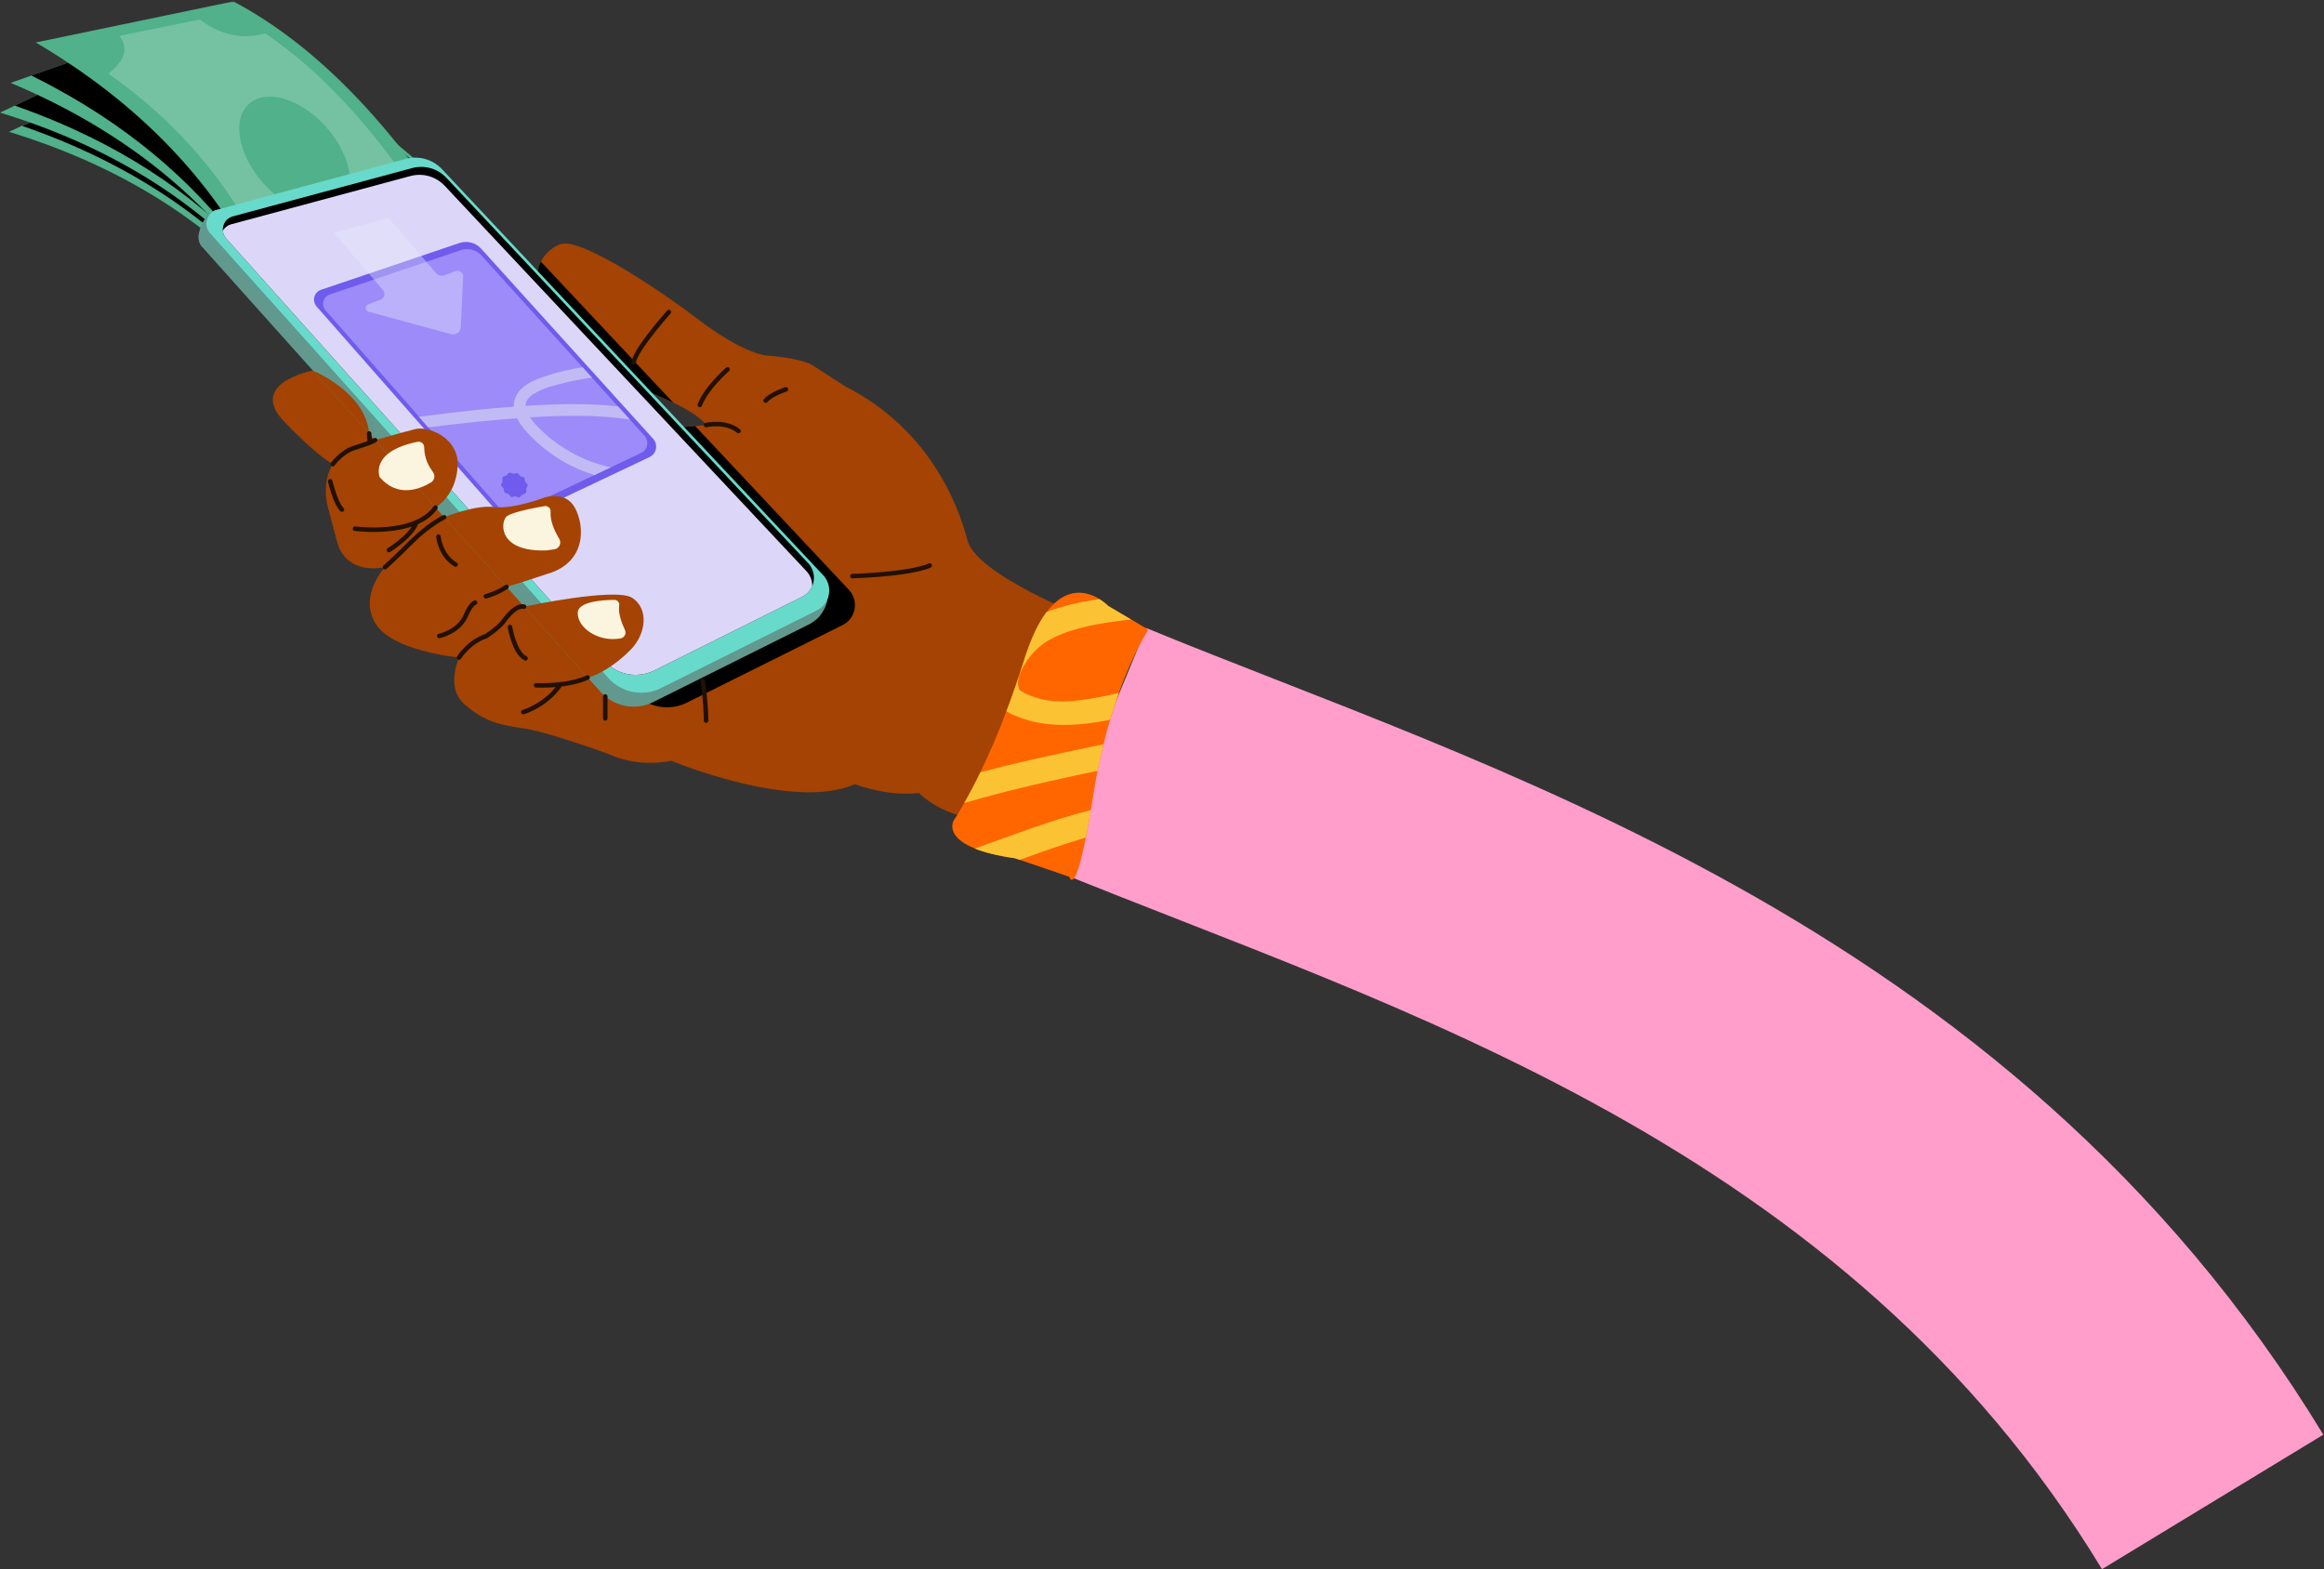 <svg width="1355" height="915" viewBox="0 0 1355 915" fill="none" xmlns="http://www.w3.org/2000/svg">
<rect x="0" y="0" width="1355" height="915" fill="#333333" stroke="none"/>
<path d="M639.508 436C835.531 516.842 1122.09 599.301 1290.08 875.782" stroke="#FF9ECB" stroke-width="151"/>
<mask id="mask0_368_968" style="mask-type:luminance" maskUnits="userSpaceOnUse" x="0" y="0" width="670" height="514">
<path d="M669.578 0.82H0V513.18H669.578V0.82Z" fill="white"/>
</mask>
<g mask="url(#mask0_368_968)">
<path d="M5.268 76.882L111.642 26.634C166.318 40.6 220.223 76.444 273.55 128.336L169.275 184.324C127.429 131.767 71.774 97.253 5.268 76.882Z" fill="#50B18A"/>
<path d="M22.839 75.168L111.782 33.724C157.461 44.68 202.756 73.838 247.787 116.367L161.697 164.251C126.221 121.04 78.459 91.287 22.839 75.168Z" fill="#75C2A3"/>
<path d="M200.248 128.196C207.992 117.041 199.557 97.782 181.406 85.181C163.255 72.579 142.262 71.408 134.518 82.564C126.773 93.719 135.209 112.978 153.36 125.579C171.51 138.18 192.503 139.352 200.248 128.196Z" fill="#50B18A"/>
<path d="M93.388 40.495C93.388 40.495 115.072 53.289 136.389 38.903L111.082 29.872L93.388 40.495Z" fill="#50B18A"/>
<path d="M47.166 88.294C47.166 88.294 66.978 70.722 49.581 60.116L15.033 76.113L47.166 88.276V88.294Z" fill="#50B18A"/>
<path d="M116.544 27.039L12.899 73.401C77.638 95.715 131.77 131.716 172.444 185.114L274.041 132.994C222.166 79.876 169.731 42.633 116.526 27.021L116.544 27.039Z" fill="black"/>
<path d="M268.3 117.118L265.99 118.361L166.055 171.986L164.008 173.088C122.179 120.549 66.506 86.018 0 65.663L8.628 61.585L56.775 38.851L106.392 15.416C106.97 15.556 107.565 15.714 108.125 15.889C134.097 22.732 159.912 34.528 185.535 50.612C213.292 68.009 240.857 90.446 268.3 117.118Z" fill="#50B18A"/>
<path d="M17.571 63.95L106.515 22.523C152.194 33.479 197.488 62.637 242.52 105.166L156.429 153.05C120.953 109.839 73.192 80.086 17.571 63.967V63.95Z" fill="#75C2A3"/>
<path d="M195.009 116.999C202.754 105.843 194.318 86.585 176.167 73.984C158.017 61.382 137.024 60.211 129.279 71.366C121.534 82.522 129.97 101.781 148.121 114.382C166.272 126.983 187.265 128.155 195.009 116.999Z" fill="#50B18A"/>
<path d="M88.12 29.277C88.12 29.277 109.805 42.071 131.122 27.684L105.814 18.654L88.12 29.277Z" fill="#50B18A"/>
<path d="M41.9 77.076C41.9 77.076 61.712 59.504 44.315 48.898L9.767 64.895L41.9 77.058V77.076Z" fill="#50B18A"/>
<g style="mix-blend-mode:multiply">
<path d="M268.264 120.653L166.668 172.772C166.475 172.51 166.247 172.247 166.072 171.985C133.362 129.298 91.988 97.796 43.438 75.569C33.69 71.088 23.644 67.01 13.336 63.265C11.761 62.705 10.221 62.145 8.628 61.602L56.775 38.867L108.125 15.905L110.767 14.715C135.847 22.084 160.77 34.247 185.534 50.629C212.539 68.48 239.352 91.32 265.989 118.377C266.742 119.148 267.494 119.9 268.264 120.67V120.653Z" fill="black"/>
</g>
<path d="M267.914 126.795L264.098 128.37L194.057 157.231L158.494 171.88C122.213 115.349 70.338 75.341 6.229 48.318L18.341 44.048L117.19 9.167C143.477 18.81 169.012 33.809 193.899 53.446C219.207 73.38 243.849 98.058 267.914 126.813V126.795Z" fill="#50B18A"/>
<path d="M23.905 48.404L116.594 16.219C160.925 31.76 203.017 65.381 243.498 112.268L152.98 151.156C122.072 104.55 77.583 70.107 23.905 48.404Z" fill="#75C2A3"/>
<path d="M195.012 119.225C203.851 108.915 197.419 88.898 180.644 74.515C163.87 60.133 143.106 56.831 134.266 67.141C125.426 77.451 131.859 97.468 148.633 111.85C165.408 126.233 186.172 129.535 195.012 119.225Z" fill="#50B18A"/>
<path d="M97.606 21.087C97.606 21.087 117.89 36.016 140.554 23.87L116.297 12.319L97.623 21.087H97.606Z" fill="#50B18A"/>
<path d="M46.762 63.929C46.762 63.929 68.254 48.458 52.03 36.154L16.029 48.563L46.762 63.929Z" fill="#50B18A"/>
<g style="mix-blend-mode:multiply">
<path d="M265.605 130.279L194.058 157.231L158.74 170.533C158.582 170.253 158.407 169.973 158.215 169.675C131.07 124.363 94.351 88.818 49.757 61.427C48.934 60.92 48.147 60.43 47.342 59.957C44.314 58.12 41.234 56.334 38.118 54.584C34.041 52.257 29.875 49.999 25.675 47.794C24.695 47.286 23.68 46.779 22.665 46.271C21.404 45.606 20.109 44.976 18.832 44.311C18.657 44.224 18.499 44.136 18.324 44.066L117.191 9.168C143.478 18.811 169.013 33.81 193.9 53.447C217.825 73.854 241.015 98.863 263.627 127.741C263.784 127.951 263.942 128.179 264.117 128.371C264.624 129.001 265.097 129.631 265.622 130.279H265.605Z" fill="black"/>
</g>
<path d="M20.845 24.762L136.04 0.82C185.92 27.195 229.937 74.677 269.648 137.595L155.17 167.611C126.782 106.722 80.753 60.133 20.845 24.762Z" fill="#50B18A"/>
<path d="M38.346 27.215L134.5 7.753C176.346 29.087 213.554 68.063 247.385 119.938L152.474 146.331C128.094 96.013 88.628 55.917 38.346 27.215Z" fill="#75C2A3"/>
<path d="M198.421 120.303C208.562 111.27 204.87 90.572 190.173 74.072C175.477 57.571 155.343 51.517 145.201 60.55C135.06 69.582 138.752 90.28 153.449 106.781C168.145 123.281 188.279 129.335 198.421 120.303Z" fill="#50B18A"/>
<path d="M115.038 10.026C115.038 10.026 133.135 27.546 157.217 18.55L134.727 3.848L115.038 10.026Z" fill="#50B18A"/>
<path d="M58.928 45.66C58.928 45.66 82.292 33.217 67.871 18.848L30.54 26.321L58.928 45.678V45.66Z" fill="#50B18A"/>
<path d="M564.129 315.168C558.214 292.731 541.115 249.817 492.774 225.28C492.774 225.28 479.264 216.477 474.065 213.169C468.852 209.861 456.862 208.111 447.796 207.376C438.73 206.675 422.523 198.205 406.667 185.936C390.847 173.685 338.29 137.177 326.37 142.497C326.37 142.497 319.054 145.017 315.361 152.561C313.331 156.743 312.386 162.466 314.469 170.167L197.033 210.981L182.402 216.074C182.402 216.074 142.183 223.6 167.35 247.559C167.35 247.559 171.026 251.41 175.943 256.047C181.632 261.456 188.965 267.896 194.058 270.626C194.058 270.626 187.215 280.392 191.223 295.881C195.213 311.353 197.068 317.671 197.068 317.671C197.068 317.671 201.321 334.892 224.458 330.762C224.458 330.762 209.214 346.792 218.7 363.246C228.203 379.731 267.687 383.406 267.687 383.406C267.687 383.406 259.444 400.997 270.995 410.848C282.563 420.739 290.702 422.627 305.403 424.763C320.104 426.915 354.724 439.657 354.724 439.657C354.724 439.657 370.857 447.934 391.372 443.596C391.372 443.596 462.532 473.294 498.392 457.247C498.392 457.247 517.279 464.649 535.758 462.393C535.758 462.393 550.705 478.002 576.135 477.828L607.48 487.402L649.468 366.745C649.468 366.745 570.064 337.622 564.129 315.168ZM411.689 247.839L405.337 248.417L391.913 249.624L374.025 230.583L380.291 229.253C380.291 229.253 385.912 231.475 392.475 234.713C400.033 238.406 408.819 243.394 411.689 247.822V247.839Z" fill="#A44303"/>
<path d="M491.304 364.453L400.454 409.729C390.042 414.928 377.457 412.512 369.688 403.868L197.033 210.998L314.469 170.184C312.386 162.484 313.314 156.761 315.362 152.578L392.458 234.73C385.895 231.492 380.274 229.27 380.274 229.27L374.008 230.6L391.896 249.642L405.32 248.434L494.946 343.942C500.915 350.294 499.077 360.583 491.287 364.469L491.304 364.453Z" fill="black"/>
<path d="M232.142 100.773L122.04 130.421C116.002 132.048 113.796 139.451 117.979 144.107L350.173 403.463C357.925 412.128 370.51 414.541 380.923 409.344L471.776 364.048C479.562 360.165 481.416 349.873 475.451 343.52L253.197 106.759C247.824 101.035 239.72 98.725 232.142 100.773Z" fill="#62998F"/>
<path d="M126.537 122.298C126.537 122.298 118.941 123.594 116.106 135.442C115.598 137.56 115.651 139.835 116.526 141.83C116.858 142.6 117.331 143.388 117.979 144.105L126.502 139.17L126.555 122.298H126.537Z" fill="#62998F"/>
<path d="M481.713 342.732C481.713 342.732 485.459 349.455 478.037 359.116C476.707 360.847 474.906 362.231 472.804 362.809C471.999 363.036 471.09 363.156 470.111 363.106L468.604 353.375L481.713 342.732Z" fill="#62998F"/>
<path d="M236.64 92.651L126.538 122.299C120.5 123.926 118.294 131.33 122.477 135.985L354.67 395.343C362.426 404.005 375.007 406.421 385.42 401.221L476.273 355.928C484.059 352.042 485.917 341.753 479.949 335.397L257.695 98.637C252.322 92.914 244.218 90.603 236.64 92.651Z" fill="#68DACB"/>
<path d="M473.577 341.789C472.474 344.342 470.516 346.548 467.766 347.931L381.538 390.932C371.65 395.851 359.713 393.575 352.345 385.351L131.928 139.137C130.703 137.789 130.073 136.179 129.933 134.551C129.618 130.911 131.823 127.218 135.796 126.151L240.316 98.008C247.509 96.066 255.192 98.253 260.285 103.696L471.231 328.434C474.767 332.197 475.415 337.482 473.56 341.789H473.577Z" fill="black"/>
<path d="M473.576 341.786C472.473 344.343 470.512 346.548 467.765 347.928L381.533 390.932C371.645 395.848 359.709 393.575 352.341 385.348L131.927 139.135C130.702 137.788 130.072 136.178 129.932 134.55C130.212 134.042 130.544 133.57 130.947 133.15C131.909 132.047 133.222 131.225 134.78 130.787L199.151 113.46L239.299 102.644C246.51 100.702 254.193 102.907 259.286 108.333L430.225 290.454L469.479 332.283L470.214 333.071C472.544 335.557 473.609 338.688 473.559 341.77L473.576 341.786Z" fill="#DCD7F9"/>
<path d="M184.608 178.741L290.563 299.187C293.906 302.985 299.366 304.123 303.952 301.953L378.701 266.529C382.798 264.587 383.864 259.249 380.819 255.871L280.517 144.981C277.349 141.463 272.379 140.185 267.898 141.69L187.216 168.958C183.103 170.34 181.72 175.469 184.591 178.741H184.608Z" fill="#6F5CEC"/>
<path d="M373.748 264.149L356.124 272.515L346.533 277.048L302.901 297.734C298.561 299.8 293.38 298.715 290.212 295.109L249.819 249.202L244.393 243.024L189.788 180.963C187.075 177.866 188.388 173 192.273 171.705L268.755 145.855C273.008 144.42 277.699 145.645 280.691 148.971L339.653 214.147L345.166 220.255L360.324 237.021L367.288 244.705L375.759 254.085C378.646 257.288 377.634 262.346 373.748 264.184V264.149Z" fill="#9C8BF9"/>
<path d="M306.699 287.41C307.136 286.763 306.681 285.747 306.821 285.013C306.961 284.278 307.784 283.542 307.661 282.772C307.539 282.002 306.541 281.565 306.191 280.865C305.859 280.2 306.121 279.115 305.596 278.537C305.106 277.995 304.003 278.099 303.356 277.662C302.708 277.224 302.393 276.157 301.711 275.912C300.975 275.649 300.065 276.297 299.33 276.244C298.56 276.192 297.738 275.439 297.02 275.614C296.303 275.789 295.883 276.839 295.27 277.242C294.657 277.644 293.537 277.61 293.1 278.257C292.662 278.904 293.117 279.92 292.977 280.655C292.837 281.39 292.015 282.125 292.137 282.895C292.26 283.665 293.257 284.102 293.607 284.802C293.94 285.467 293.677 286.553 294.203 287.13C294.692 287.673 295.795 287.568 296.443 288.005C297.09 288.443 297.405 289.511 298.088 289.755C298.823 290.018 299.733 289.371 300.468 289.423C301.238 289.475 302.061 290.228 302.778 290.053C303.496 289.878 303.916 288.828 304.528 288.426C305.141 288.023 306.261 288.058 306.699 287.41Z" fill="#6F5CEC"/>
<path d="M345.166 220.221C339.81 220.957 334.507 221.902 329.257 223.197C323.202 224.667 316.621 226.33 311.266 229.637C309.498 230.757 307.695 232.245 306.89 234.223C306.575 235.01 306.435 235.815 306.453 236.621C311.948 236.27 317.444 236.025 322.939 235.833C335.419 235.43 347.913 235.605 360.324 236.97L367.288 244.654C348.09 241.696 328.26 242.151 309.026 243.359C311.808 247.594 315.816 251.217 319.562 254.489C323.727 258.06 328.295 261.158 333.055 263.818C340.248 267.808 348.037 270.766 356.124 272.499L346.533 277.032C337.009 274.039 327.945 269.471 319.964 263.538C315.099 259.88 310.566 255.82 306.541 251.252C304.65 249.064 302.778 246.579 301.448 243.884C284.786 245.091 268.194 246.876 251.62 248.977C251.008 249.029 250.43 249.099 249.818 249.187C249.748 249.187 249.695 249.204 249.625 249.222C247.875 247.121 246.107 245.074 244.287 243.026C244.322 243.026 244.357 243.026 244.392 243.008C245.022 242.921 245.652 242.816 246.282 242.764C263.976 240.453 281.758 238.423 299.557 237.093C299.505 235.518 299.715 233.873 300.327 232.28C302.41 226.539 307.888 223.179 313.296 221.061C320.577 218.174 328.26 216.179 335.977 214.761C337.203 214.551 338.43 214.323 339.653 214.131L345.166 220.239V220.221Z" fill="#C2BAF5"/>
<path opacity="0.4" d="M194.812 135.705L223.322 169.203C224.879 171.041 224.162 173.859 221.904 174.716L214.641 177.482C212.611 178.252 212.751 181.174 214.851 181.752L262.98 194.843C265.763 195.596 268.546 193.583 268.668 190.695L270.033 161.293C270.138 158.947 267.811 157.25 265.606 158.09L259.375 160.47C257.537 161.17 255.455 160.645 254.177 159.157L226.559 127.112L194.829 135.723L194.812 135.705Z" fill="#E8E8FC"/>
<path d="M218.736 256.657C218.736 256.657 235.17 251.932 242.153 250.199C249.137 248.467 265.518 254.277 266.831 268.944C266.831 268.944 268.213 286.498 253.915 295.966L218.719 256.657H218.736Z" fill="#A44303"/>
<path d="M258.973 301.621C258.973 301.621 276.789 294.253 288.06 295.653C299.332 297.053 317.463 290.14 317.463 290.14C317.463 290.14 329.644 285.869 335.228 296.125C340.809 306.399 342.403 328.136 318.548 334.821C318.548 334.821 299.244 341.228 295.324 342.207L258.99 301.621H258.973Z" fill="#A44303"/>
<path d="M305.633 353.723C305.633 353.723 359.118 342.257 368.726 348.663C378.333 355.069 376.829 369.545 367.66 378.909C358.487 388.272 347.81 394.15 342.631 395.042L305.633 353.723Z" fill="#A44303"/>
<path d="M182.403 216.089C182.403 216.089 213.276 228.691 215.201 252.738L182.403 216.089Z" fill="#A44303"/>
<path d="M206.976 308.272C206.976 308.272 242.101 313.032 253.915 295.968" stroke="#231005" stroke-width="2.625" stroke-miterlimit="10" stroke-linecap="round"/>
<path d="M226.803 320.733C226.803 320.733 240.191 312.455 242.747 304.597" stroke="#231005" stroke-width="2.625" stroke-miterlimit="10" stroke-linecap="round"/>
<path d="M283.299 347.721C291.192 345.338 295.322 342.207 295.322 342.207" stroke="#231005" stroke-width="2.625" stroke-miterlimit="10" stroke-linecap="round"/>
<path d="M258.971 301.622C258.971 301.622 250.483 305.402 239.527 316.323C228.571 327.245 224.458 330.727 224.458 330.727" stroke="#231005" stroke-width="2.625" stroke-miterlimit="10" stroke-linecap="round"/>
<path d="M267.653 383.39C267.653 383.39 273.289 374.287 283.317 370.979C283.317 370.979 290.598 366.361 293.521 362.351C296.443 358.344 301.221 352.78 305.614 353.743" stroke="#231005" stroke-width="2.625" stroke-miterlimit="10" stroke-linecap="round"/>
<path d="M194.041 270.624C194.041 270.624 199.327 263.291 206.782 261.104C214.238 258.933 218.718 256.658 218.718 256.658" stroke="#231005" stroke-width="2.625" stroke-miterlimit="10" stroke-linecap="round"/>
<path d="M312.544 399.593C312.544 399.593 330.535 400.609 342.61 395.042" stroke="#231005" stroke-width="2.625" stroke-miterlimit="10" stroke-linecap="round"/>
<path d="M305.088 415.206C305.088 415.206 318.354 411.426 326.755 399.072" stroke="#231005" stroke-width="2.625" stroke-miterlimit="10" stroke-linecap="round"/>
<path d="M352.886 418.882V406.09" stroke="#231005" stroke-width="2.625" stroke-miterlimit="10" stroke-linecap="round"/>
<path d="M409.694 396.883C409.694 396.883 411.586 408.94 411.673 420.211" stroke="#231005" stroke-width="2.625" stroke-miterlimit="10" stroke-linecap="round"/>
<path d="M389.972 181.944C389.972 181.944 370.597 203.611 369.478 211.206" stroke="#231005" stroke-width="2.625" stroke-miterlimit="10" stroke-linecap="round"/>
<path d="M424.187 215.389C424.187 215.389 411.672 226.24 408.033 236.146" stroke="#231005" stroke-width="2.625" stroke-miterlimit="10" stroke-linecap="round"/>
<path d="M446.396 233.608C449.931 229.6 458.212 227.045 458.212 227.045" stroke="#231005" stroke-width="2.625" stroke-miterlimit="10" stroke-linecap="round"/>
<path d="M497.012 335.925C497.012 335.925 529.476 335.086 542.077 329.782" stroke="#231005" stroke-width="2.625" stroke-miterlimit="10" stroke-linecap="round"/>
<path d="M256.118 370.822C256.118 370.822 268.124 368.406 271.992 358.047C271.992 358.047 274.285 352.479 276.98 351.397" stroke="#231005" stroke-width="2.625" stroke-miterlimit="10" stroke-linecap="round"/>
<path d="M255.63 312.926C255.63 312.926 256.662 323.917 265.623 329.203" stroke="#231005" stroke-width="2.625" stroke-miterlimit="10" stroke-linecap="round"/>
<path d="M297.336 365.572C297.336 365.572 299.769 380.57 306.402 383.878" stroke="#231005" stroke-width="2.625" stroke-miterlimit="10" stroke-linecap="round"/>
<path d="M192.536 280.603C192.536 280.603 195.581 293.607 199.379 297.142" stroke="#231005" stroke-width="2.625" stroke-miterlimit="10" stroke-linecap="round"/>
<path d="M321.049 298.365C321.206 296.37 319.386 294.795 317.426 295.127C310.268 296.352 297.212 298.89 295.024 301.515C291.594 305.663 291.296 321.975 318.651 320.942L323.184 320.329C326.072 319.927 327.577 316.706 326.072 314.204C323.517 309.968 320.594 303.825 321.049 298.347V298.365Z" fill="#FBF4DE"/>
<path d="M247.35 260.842C247.35 264.307 248.19 269.61 252.338 275.088C253.878 277.118 253.441 280.024 251.253 281.336C244.778 285.239 231.809 290.455 221.343 278.186C221.343 278.186 215.322 263.31 243.412 257.621C245.46 257.201 247.333 258.777 247.333 260.859L247.35 260.842Z" fill="#FBF4DE"/>
<path d="M361.043 353.111C361.287 351.377 360.011 349.803 358.243 349.803C351.118 349.856 336.766 350.782 336.819 357.469C336.906 366.377 348.582 373.729 359.643 372.519L361.568 372.309C363.964 372.048 365.401 369.508 364.368 367.34C362.53 363.42 360.358 357.626 361.006 353.094L361.043 353.111Z" fill="#FBF4DE"/>
<path d="M215.219 252.737L215.569 258.058" stroke="#231005" stroke-width="2.625" stroke-miterlimit="10" stroke-linecap="round"/>
<path d="M411.692 247.838C411.692 247.838 423.224 245.195 430.593 251.356" stroke="#231005" stroke-width="2.625" stroke-miterlimit="10" stroke-linecap="round"/>
<path d="M633.104 488.361C626.19 523.018 623.476 511.238 623.476 511.238L594.514 501.367L591.854 500.458C581.318 498.951 573.739 496.956 568.349 494.767C550.461 487.559 556.062 478.403 556.062 478.403C556.062 478.403 558.391 475.008 562.241 468.218C564.794 463.72 567.998 457.752 571.604 450.313C576.155 440.863 581.388 429.033 586.778 414.821C590.224 405.772 593.726 395.744 597.174 384.753C601.234 371.821 605.696 362.895 610.23 356.874C622.026 341.228 634.347 345.165 641.05 349.332C644.235 351.29 646.16 353.321 646.16 353.321L659.533 361.231L669.595 367.163C669.595 367.163 661.194 379.467 652.392 404.021C650.694 408.783 648.96 414.016 647.262 419.704C645.932 424.148 644.656 428.91 643.413 433.932C642.207 438.814 641.034 443.997 639.964 449.421C639.055 453.955 638.213 458.681 637.445 463.6C636.953 466.677 636.482 469.564 636.044 472.278C634.995 478.51 634.013 483.83 633.121 488.345L633.104 488.361Z" fill="#FF6600"/>
<path d="M629.672 408.275C621.709 409.328 615.253 409.361 607.641 407.82C607.48 407.75 606.695 407.54 606.204 407.453C606.17 407.419 606.1 407.453 606.08 407.419H606.03C605.485 407.262 604.961 407.139 604.453 406.965C603.28 406.597 602.127 406.193 600.987 405.755C600.342 405.495 599.711 405.214 599.116 404.97C598.992 404.97 598.905 404.917 598.872 404.88H598.782C597.612 404.235 596.419 403.62 595.266 402.955C595.527 403.009 594.722 402.377 594.652 402.447C594.478 402.22 594.284 401.889 594.164 401.695L594.127 401.662C594.093 401.381 593.743 400.402 593.709 400.225C593.709 400.225 593.569 399.002 593.515 398.668C593.515 395.169 595.019 391.791 596.667 388.673C599.694 383.142 604.75 377.438 610.09 374.167C621.502 367.183 637.147 363.998 651.707 362.16C654.263 361.826 656.87 361.512 659.48 361.248L646.106 353.338C646.106 353.338 644.182 351.326 640.997 349.348C633.034 350.484 625.211 352.008 617.826 354.25C615.183 355.036 612.626 355.911 610.177 356.89C605.642 362.912 601.181 371.838 597.121 384.773C593.672 395.78 590.174 405.792 586.725 414.838C588.563 415.837 590.558 416.783 592.64 417.622C609.372 424.606 628.239 423.329 645.074 420.141C645.776 420.001 646.494 419.881 647.209 419.703C648.89 414.016 650.624 408.783 652.339 404.024C644.9 405.826 637.358 407.313 629.655 408.295L629.672 408.275ZM643.396 433.932C636.569 435.369 629.726 436.786 622.919 438.256C605.696 441.932 588.423 445.852 571.584 450.333C567.982 457.772 564.777 463.74 562.221 468.238C578.358 463.459 594.986 459.382 611.61 455.599C621.011 453.464 630.477 451.453 639.964 449.441C641.034 444.014 642.187 438.834 643.413 433.952L643.396 433.932ZM636.028 472.298C612.539 478.336 590.591 486.894 568.329 494.787C573.719 496.956 581.298 498.971 591.834 500.475L594.494 501.384C603.754 498.025 613.011 494.734 622.427 491.706C625.929 490.57 629.482 489.484 633.104 488.381C634.013 483.867 634.975 478.547 636.028 472.314V472.298Z" fill="#FBC333"/>
</g>
</svg>
